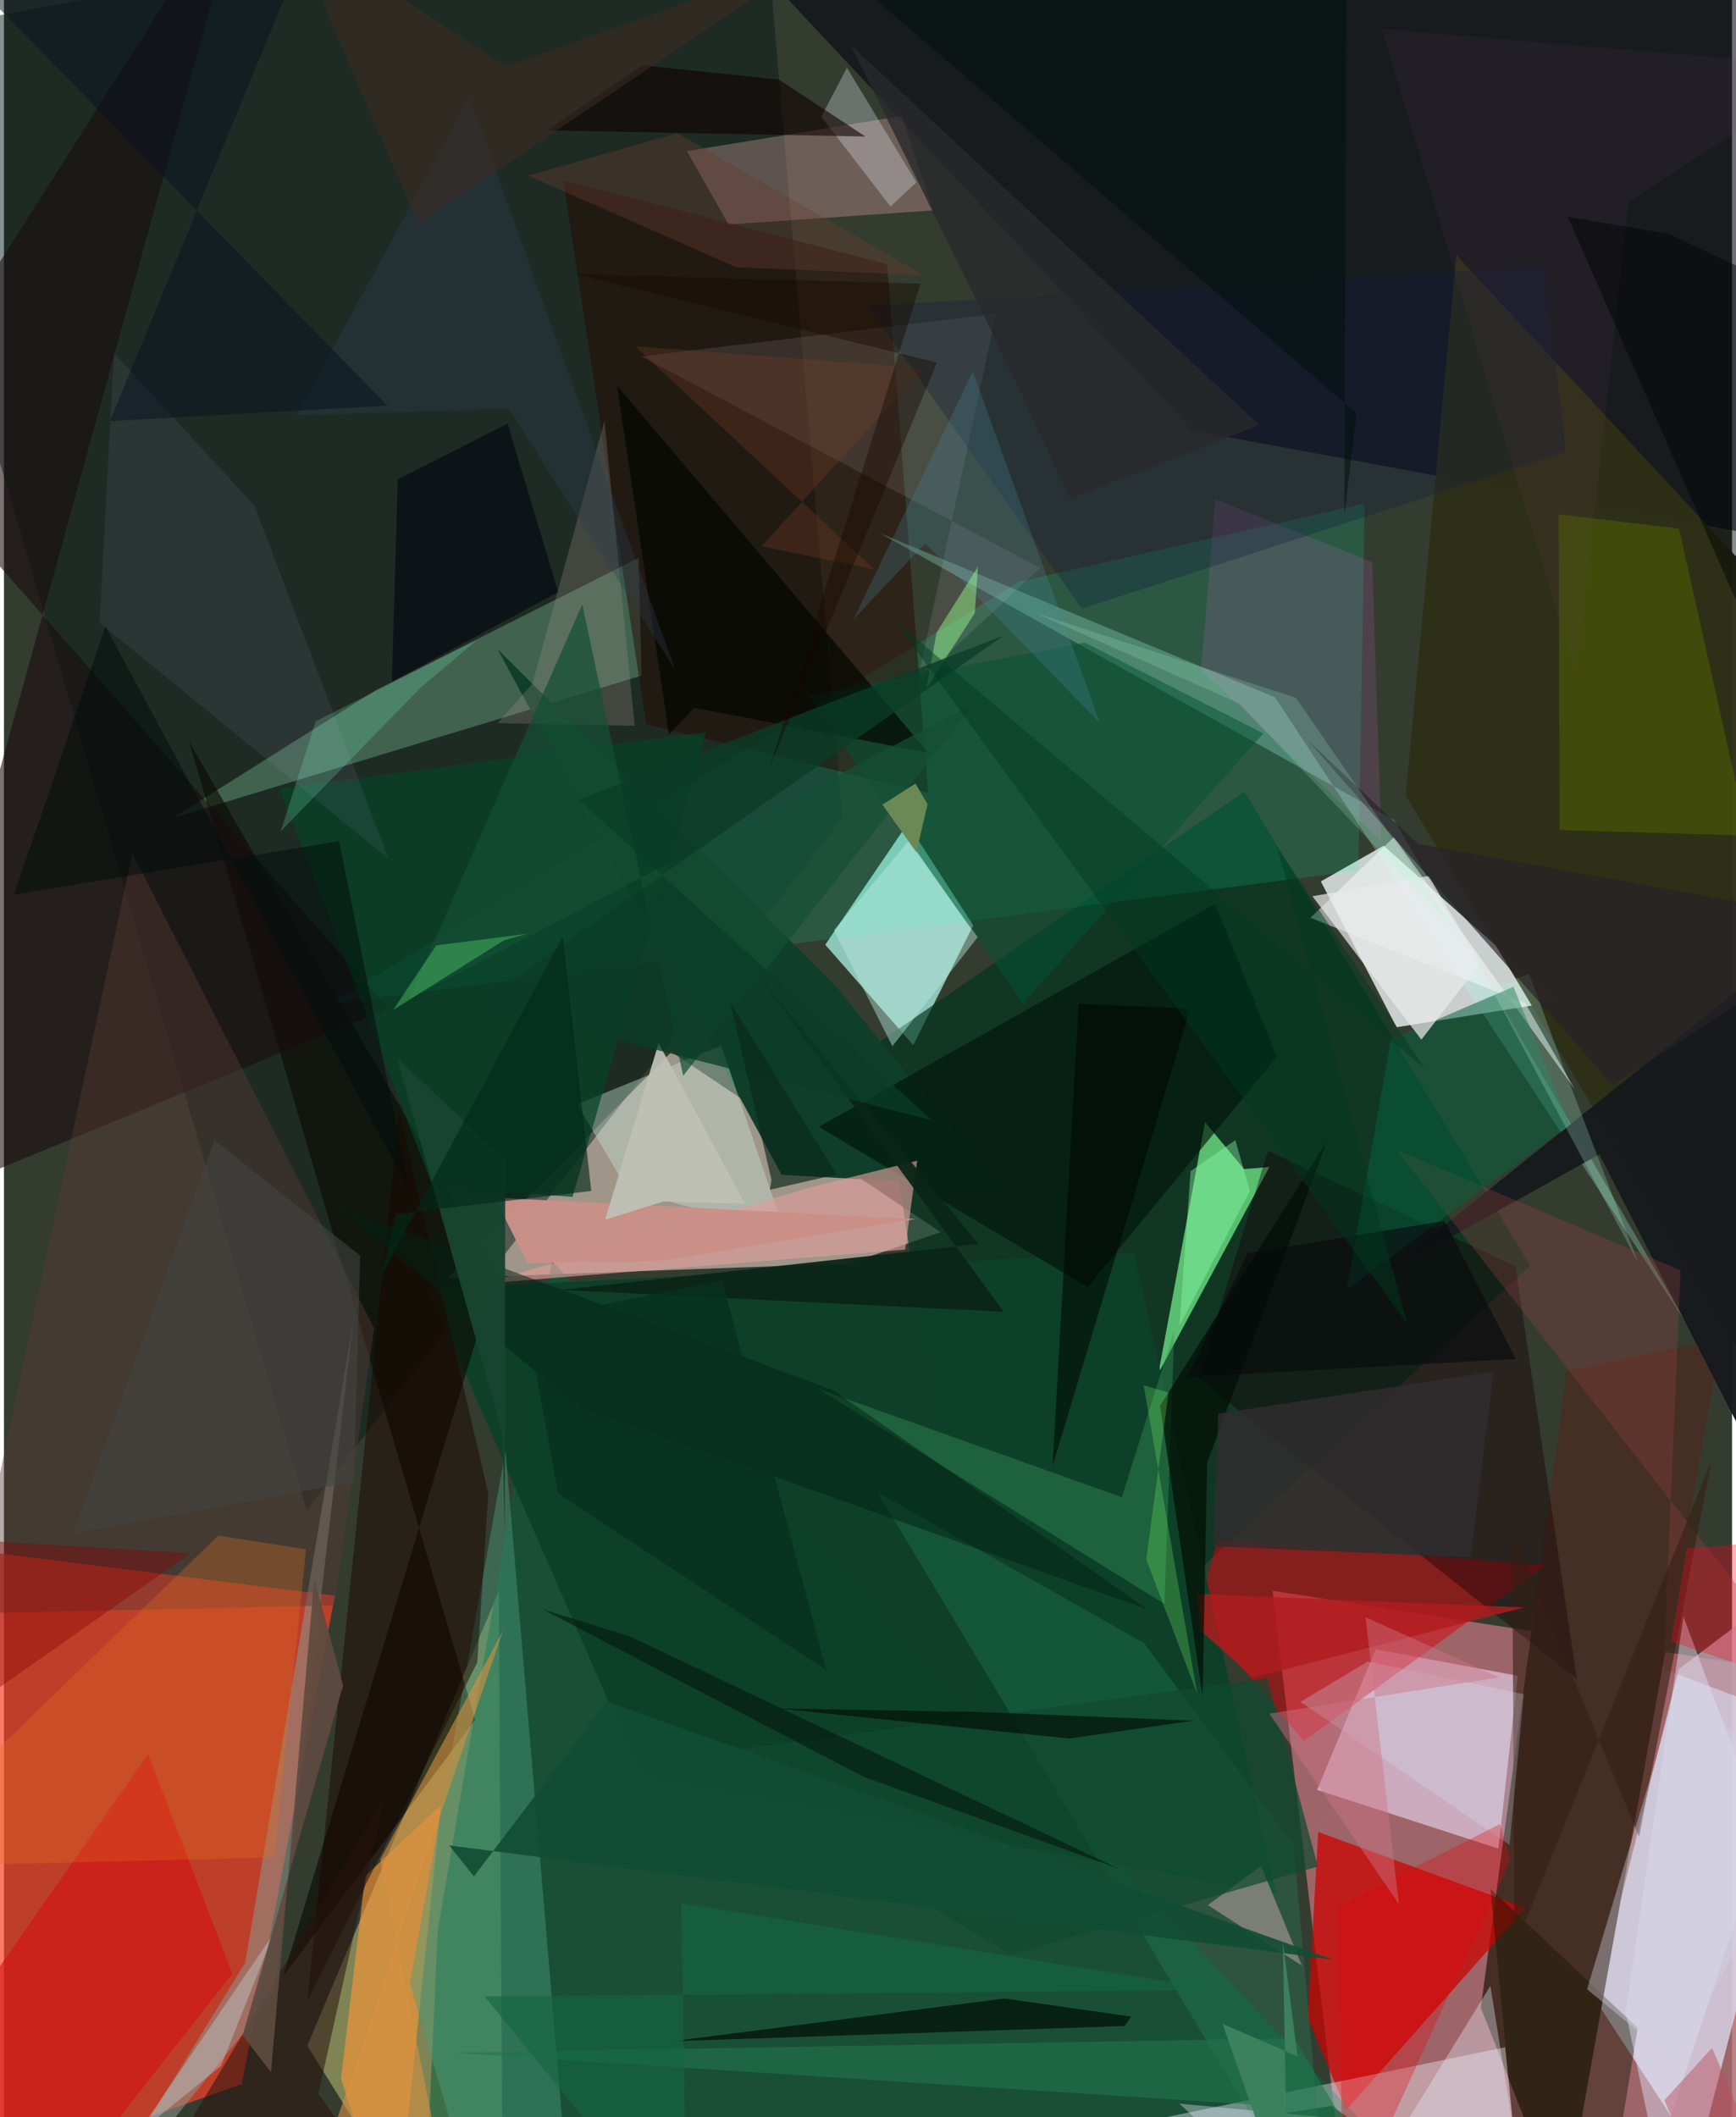 <svg xmlns="http://www.w3.org/2000/svg" width="228" height="278" viewBox="0 0 836 1024"><path fill="#343c30" d="M0 0h836v1024H0z"/><path fill="#b06c72" fill-opacity=".859" d="M650.229 1076.64L613.705 769.4 898 813.739l-51.853 254.735z"/><path fill="#f94127" fill-opacity=".698" d="M115.095 1007.968l44.996-236.184-217.58-27.399 11.016 320.935z"/><path fill="#dbc6bc" fill-opacity=".639" d="M408.758 611.1l-194.206 7.106L322.93 508.769l130.244 87.195z"/><path fill="#f4f9f9" fill-opacity=".773" d="M673.734 496.84l-36.667-70.521 30.338-17.296 84.582 75.276z"/><path fill="#e0e6fb" fill-opacity=".71" d="M819.542 1043.545L898 740.945l-87.804 66.354-40.26 160.111z"/><path fill="#452f24" d="M755.98 662.907l74.9-15.546-76.372 425.721-40.06-102.069z"/><path fill="#a0e4d6" fill-opacity=".816" d="M439.884 505.49l29.018-57.905-31.73-49.199-39.853 58.55z"/><path fill="#9ba161" fill-opacity=".714" d="M241.359 1078.95l-34.515 7.05-60.084-96.581 92.637-219.776z"/><path fill="#071a19" fill-opacity=".482" d="M405.613 395.713L146.426 730.46-62 18.666 366.4-62z"/><path fill="#040210" fill-opacity=".573" d="M321.486-62l253.205 270.205L898 267.908 850.024-22.454z"/><path fill="#00341e" fill-opacity=".675" d="M476.517 852.557l-53.93-347.963 177.546-121.732 138.221 229.423z"/><path fill="#e7d9f3" fill-opacity=".604" d="M663.669 797.68l68.65 12.856-9.35 83.567-87.702-28.416z"/><path fill="#cb0301" fill-opacity=".733" d="M649.321 1020.483l-18.59-44.656 5.089-89.778 100.319 36.689z"/><path fill="#00613c" fill-opacity=".522" d="M204.888 1042.408l4.995-108.837 55.215-323.701L713.176 1086z"/><path fill="#5fc776" fill-opacity=".933" d="M558.484 664.25l22.592-121.467 18.832 22.655 12.258-.978z"/><path fill="#da000a" fill-opacity=".486" d="M628.857 842.131l116.992-85.17-158.892-12.296-9.293 36.721z"/><path fill="#00ffb8" fill-opacity=".145" d="M658.226 243.579l-166.996 37.77L157.806 485.54l497.41-64.496z"/><path fill="#0e4029" fill-opacity=".984" d="M308.685 860.15L205.35 623.514l341.398-17.584 68.682 309.827z"/><path fill="#89d7a8" fill-opacity=".322" d="M179.7 333.922l127.343-64.113 1.403 56.953-226.872 68.926z"/><path fill="#2f2f17" fill-opacity=".969" d="M678.129 384.755l24.498-261.39 184.05 198.311L898 751.013z"/><path fill="#0f3f2b" d="M480.792 574.052l-104.573-5.856-137.362-254.164 163.43 162.697z"/><path fill="#0a0a00" fill-opacity=".627" d="M227.953 831.72L135.12 955.763l103.075-340.009L89.553 358.66z"/><path fill="#f3f6fd" fill-opacity=".388" d="M642.287 1018.507l-224.59 35.263 308.53-63.56 9.915 95.79z"/><path fill="#f4b2b2" fill-opacity=".298" d="M434.335 56.101L330.4 73.098l20.126 35.477 98.842-6.804z"/><path fill="#fe9736" fill-opacity=".612" d="M211.436 872.944l-36.643 34.42-11.753 97.981L188.99 1086z"/><path fill="#250900" fill-opacity=".49" d="M427.245 127.737l19.857 255.746-136.396-33.14L270.522 87.22z"/><path fill="#190b0f" fill-opacity=".58" d="M117.845-62L-62 589.861l247.907-102.13-242.16-275.544z"/><path fill="#abffec" fill-opacity=".267" d="M672.554 396.673L814.314 640.6 614.931 337.304l-191.05-79.375z"/><path fill="#8c948a" fill-opacity=".565" d="M130.803 964.913L32.75 1086l83.991-136.785 52.235-309.847z"/><path fill="#c7e6d4" fill-opacity=".42" d="M277.239 534.054l69.738-28.264 30.713 90.037-75.708-19.874z"/><path fill="#4a9c7f" fill-opacity=".443" d="M233.507 1086l38.516-37.415-29.38-346.917-46.255 257.666z"/><path fill="#00140a" fill-opacity=".651" d="M615.765 511.215l-91.6 111.307-129.987-77.513 191.803-107.883z"/><path fill="#170009" fill-opacity=".412" d="M731.248 612.404l29.712 199.848-183.147-145.657 33.685-110.049z"/><path fill="#593934" fill-opacity=".424" d="M179.086 642.395l-19.367 134.114-176.068 3.77 78.444-367.647z"/><path fill="#25865e" fill-opacity=".322" d="M422.715 721.85L641.167 1086l-17.308-193.826-72.35-97.493z"/><path fill="#1a1700" fill-opacity=".447" d="M790.353 980.898L773.102 1086l-38.746-13.214-15.237-159.235z"/><path fill="#f8fefe" fill-opacity=".498" d="M735.921 485.158l-103.888-41.25 40.371-38.983L759.9 526.812z"/><path fill="#d30f13" fill-opacity=".608" d="M-62 1036.98l74.118 42.747 98.368-125.048L69.75 848.353z"/><path fill="#dc9f9a" fill-opacity=".643" d="M391.17 573.998l50.63-12.615-5.843 43.031-203.788 16.384z"/><path fill="#fae5eb" fill-opacity=".106" d="M479.993 151.755l-38.164 178.202 59.49-55.276-192.851-102.294z"/><path fill="#064227" fill-opacity=".722" d="M207.45 573.9l67.636 4.986 64.72-224.795-206.41 27.465z"/><path fill="#4f6300" fill-opacity=".525" d="M752.107 248.761l.427 152.695 91.032 2.71-33.21-148.486z"/><path fill="#171a1d" fill-opacity=".969" d="M885.702 441.284l-15.203 309.83-98.694-192.786-105.472 58.746z"/><path fill="#944342" fill-opacity=".322" d="M673.627 556.089L898 843.047l-95.13-35.811 8.198-192.81z"/><path fill="#056140" fill-opacity=".525" d="M649.496 623.87l107.934-80.002-27.187-66.59-59.212 25.396z"/><path fill="#f86bf4" fill-opacity=".133" d="M586.004 241.47l-6.876 82.415 87.25 83.218-4.469-135.185z"/><path fill="#eaf0fd" fill-opacity=".361" d="M730.646 1032.567l-161.951-15.104L641.858 1086l77.23-125.466z"/><path fill="#035435" fill-opacity=".506" d="M492.899 485.508L389.301 336.449l133.597-25.638 86.329 43.898z"/><path fill="#000500" fill-opacity=".671" d="M333.948 342.322l113.231 21.783-150.563-177.529 25.1 168.732z"/><path fill="#349157" fill-opacity=".42" d="M540.807 724.15l-146.803-52.337L561.4 775.78l4.787-132.322z"/><path fill="#1a0700" fill-opacity=".502" d="M228.99 803.984l-82.246 163.9 44.45-430.177 43.133 184.728z"/><path fill="#e16f1d" fill-opacity=".31" d="M146.14 749.319l-42.465-6.576L-62 903.091l192.903-4.717z"/><path fill="#e9f0fd" fill-opacity=".302" d="M441.37 88.216l-33.567-55.457-12.39 23.702 33.494 43.446z"/><path fill="#ca9088" fill-opacity=".98" d="M253.269 610.969l-15.88-31.706 203.592 10.324-123.639 20.321z"/><path fill="#ae9a8d" fill-opacity=".243" d="M255.625 330.793l-16.876 18.95 66.371 1.303-14.626-147.507z"/><path fill="#29110e" fill-opacity=".541" d="M152.129 1012.724l31.562-142.097L54.043 1086H204.85z"/><path fill="#0a2518" fill-opacity=".949" d="M269.354 623.899l202.045-22.238-105.73-128.968 117.98 161.772z"/><path fill="#82827a" fill-opacity=".925" d="M608.192 902.51l19.7 48.162-45.466-29.213 184.66-136.522z"/><path fill="#0f1b3e" fill-opacity=".306" d="M417.899 147.944l103.582 146.49 234.236-75.971-10.628-89.807z"/><path fill="#dee0f3" fill-opacity=".475" d="M851.677 886.622l-52.095 158.063-15.011-71.392 27.93-191.334z"/><path fill="#351f13" fill-opacity=".596" d="M729.664 740.283l61.351 148.084 35.038-182-95.393 236.198z"/><path fill="#d9b7ff" fill-opacity=".071" d="M121.104 244.46l-67.888-73.636-6.934 130.321 139.923 114.41z"/><path fill="#bbeae2" fill-opacity=".439" d="M401.492 449.938l35.972-42.966 33.617 46.277-41.276 52.779z"/><path fill="#affadf" fill-opacity=".235" d="M737.9 471.082l16.859 45.9 35.758 93.56-71.178-132.873z"/><path fill="#b01c1e" fill-opacity=".816" d="M578.787 788.565l25.59 22.867 130.854-33.961-158.062-6.509z"/><path fill="#478a9d" fill-opacity=".255" d="M468.695 179.701L530.25 349.78l-84.51-87.019-34.706 36.685z"/><path fill="#01020f" fill-opacity=".557" d="M268.17 286.393l-80.534 43.356 2.863-97.862 53.127-27.027z"/><path fill="#c4e9ed" fill-opacity=".337" d="M65.222 1031.505L27.84 1086l102.638-150.826-25.416 63.988z"/><path fill="#d69040" fill-opacity=".596" d="M219.3 1086l-37.212-186.744 59.326-110.58L140.448 1086z"/><path fill="#eae9eb" fill-opacity=".714" d="M714.191 465.908l-24.976-42.25-56.208 9.818 52.697 69.382z"/><path fill="#104830" fill-opacity=".706" d="M486.982 945.505l148.677-42.727-24.62-91.011-281.935 37.743z"/><path fill="#100100" fill-opacity=".6" d="M374.901 38.48l41.84 27.56-154.225-2.993L308.81 31.58z"/><path fill="#d3eaff" fill-opacity=".247" d="M659.715 803.672l-32.471 19.468 101.108 69.176 6.905-72.89z"/><path fill="#e70208" fill-opacity=".306" d="M648.406 1075.678l-3.498-153.352 78.752-40.083 5.15 17.345z"/><path fill="#022215" fill-opacity=".51" d="M401.398 672.478L161.634 583.67l115.74 96.531 276.317 98.406z"/><path fill="#001110" fill-opacity=".545" d="M397.005-21.595L654.35 199.913l-5.905 49.415L649.677-62z"/><path fill="#fe001c" fill-opacity=".31" d="M814.071 748.947L898 742.248v82.348l-91.586-30.628z"/><path fill="#272028" fill-opacity=".659" d="M630.482 357.848l53.587 50.296L898 446.814l-119.639 78.142z"/><path fill="#144f34" fill-opacity=".714" d="M195.816 483.261l83.937-190.87 48.836 227.932 140.833-180.098z"/><path fill="#010c07" fill-opacity=".686" d="M484.056 966.574L323.373 987.28l218.76-7.367 3.224-4.567z"/><path fill="#6b3c2e" fill-opacity=".369" d="M253.673 84.96l100.659 44.328 90.47 3.756-119.121-68.66z"/><path fill="#79fcc8" fill-opacity=".208" d="M201.468 332.674l27.537-23.257-78.225 39.471-16.87 53.166z"/><path fill="#184530" fill-opacity=".98" d="M242.5 560.996l-.212 180.997-1.076-48.403-51.099-181.956z"/><path fill="#6a8954" d="M424.965 389.198l16.432 22.933 5.407-23.123-5.84-10.026z"/><path fill="#040f06" fill-opacity=".737" d="M559.31 679.869l20.555 140.62 2.188-113.012 58.208-155.936z"/><path fill="#bfc1b7" fill-opacity=".933" d="M318.913 581.136l-28.08 8.808 25.866-85.366 41.724 77.575z"/><path fill="#2e3d51" fill-opacity=".337" d="M141.408 200.846l102.836-3.192 80.454 126.181-99.463-276.453z"/><path fill="#312c2f" fill-opacity=".796" d="M587.457 683.732l133.182-20.359-11.21 89.876-124.406-5.37z"/><path fill="#000e0c" fill-opacity=".529" d="M196.134 575.499L162.12 406.847 4.895 432.697l44.188-129.749z"/><path fill="#8dffae" fill-opacity=".404" d="M568.696 641.099l34.04-65.027-7.015-24.598-21.647 14.948z"/><path fill="#9dfe91" fill-opacity=".451" d="M469.69 296.511l1.47-22.397-20 31.865-4.93 26.927z"/><path fill="#7aff67" fill-opacity=".255" d="M563.404 673.559l-10.79 80.651 24.643 64.96-25.912-149.14z"/><path fill="#0a3c28" fill-opacity=".765" d="M278.143 386.81l170.64 155.001-219.542-56.123 254.603-178.38z"/><path fill="#23754e" fill-opacity=".584" d="M683.564 1086l-59.272-100.144-406.92 6.985 392.898 25.478z"/><path fill="#cf7284" fill-opacity=".447" d="M723.413 811.307l-111.268 17.522 62.697 92.192-16.159-138.839z"/><path fill="#b94c5b" fill-opacity=".463" d="M803.263 1015.815L833.415 1086l31.381-5.646-38.48-89.84z"/><path fill="#53d068" fill-opacity=".424" d="M188.281 488.492l20.864-31.242 44.158-5.651-11.315 3.149z"/><path fill="#000501" fill-opacity=".545" d="M444.224 482.44l75.727 3.173-12.701 223.579 66.617-221.363z"/><path fill="#022a19" fill-opacity=".631" d="M182.278 617.597L270.39 452.84l13.735 123.182-94.309 11.161z"/><path fill="#07121d" fill-opacity=".486" d="M-50.776-45.502l236.25 241.67-134.192 7.523L160.873-62z"/><path fill="#d2d4e5" fill-opacity=".384" d="M811.47 809.731l60.22 68.196-62.86 119.663-42.962-35.458z"/><path fill="#434641" fill-opacity=".569" d="M33.705 741.469l68.127-189.89 70.519 55.7-3.17 109.477z"/><path fill="#29292b" fill-opacity=".796" d="M515.985 241.249l91.307-35.754L409.58 21.747l69.144 140.355z"/><path fill="#6d455d" fill-opacity=".114" d="M666.67 14.163l219.794 18.456L785.867 97.64l-25.08 230.233z"/><path fill="#890005" fill-opacity=".404" d="M-62 741.969l152.242 9.283L-62 858.137l22.956-67.639z"/><path fill="#0a281a" fill-opacity=".663" d="M402.805 568.038l-32.263 7.389.766-4.73-19.962-85.836z"/><path fill="#06070b" fill-opacity=".576" d="M601.69 606.076l95.152-15.556 34.573 66.755-159.023 8.79z"/><path fill="#3d2b23" fill-opacity=".565" d="M242.904 32.172l147.893-52.34L200.449 108.19l-62.6-145.094z"/><path fill="#001008" fill-opacity=".494" d="M302.851 791.492l-42.516-13.226 155.627 81.13 123.648 44.567z"/><path fill="#783d25" fill-opacity=".314" d="M444.754 178.152l-78.206 85.986 54.7 11.371-115.94-108.051z"/><path fill="#000a02" fill-opacity=".616" d="M515.277 840.867l-140.356-14.49 96.15 1.624 104.335 4.242z"/><path fill="#5e4b40" fill-opacity=".925" d="M150.13 763.506l-20.955 238.683-13.733-17.696 48.637-169.24z"/><path fill="#abfecc" fill-opacity=".192" d="M597.685 340.307l105.708 111.24L625.06 337.53l-125.856-40.974z"/><path fill="#114d34" fill-opacity=".902" d="M227.361 907.565l-11.933-14.997 427.513 55.245-351.439-124.826z"/><path fill="#140700" fill-opacity=".4" d="M443.44 137.196L370.119 372.03l81.244-196.693-175.701-42.86z"/><path fill="#3d805e" d="M621.124 1068.91l-2.43-129.822 7.052 55.43-36.247-15.653z"/><path fill="#08301e" fill-opacity=".835" d="M397.885 807.871L347.43 619.304l-94.823 19.06 15.525 83.99z"/><path fill="#000406" fill-opacity=".459" d="M756.553 104.89l48.614 8.197 76.415 35.68-30.153 172.52z"/><path fill="#166544" fill-opacity=".627" d="M330.5 1086l-2.857-165.452 260.505 41.973-355.623 3.09z"/><path fill="#003822" fill-opacity=".467" d="M678.922 640.332l-248.49-340.693L687.26 516.872l-71.422-107.487z"/></svg>